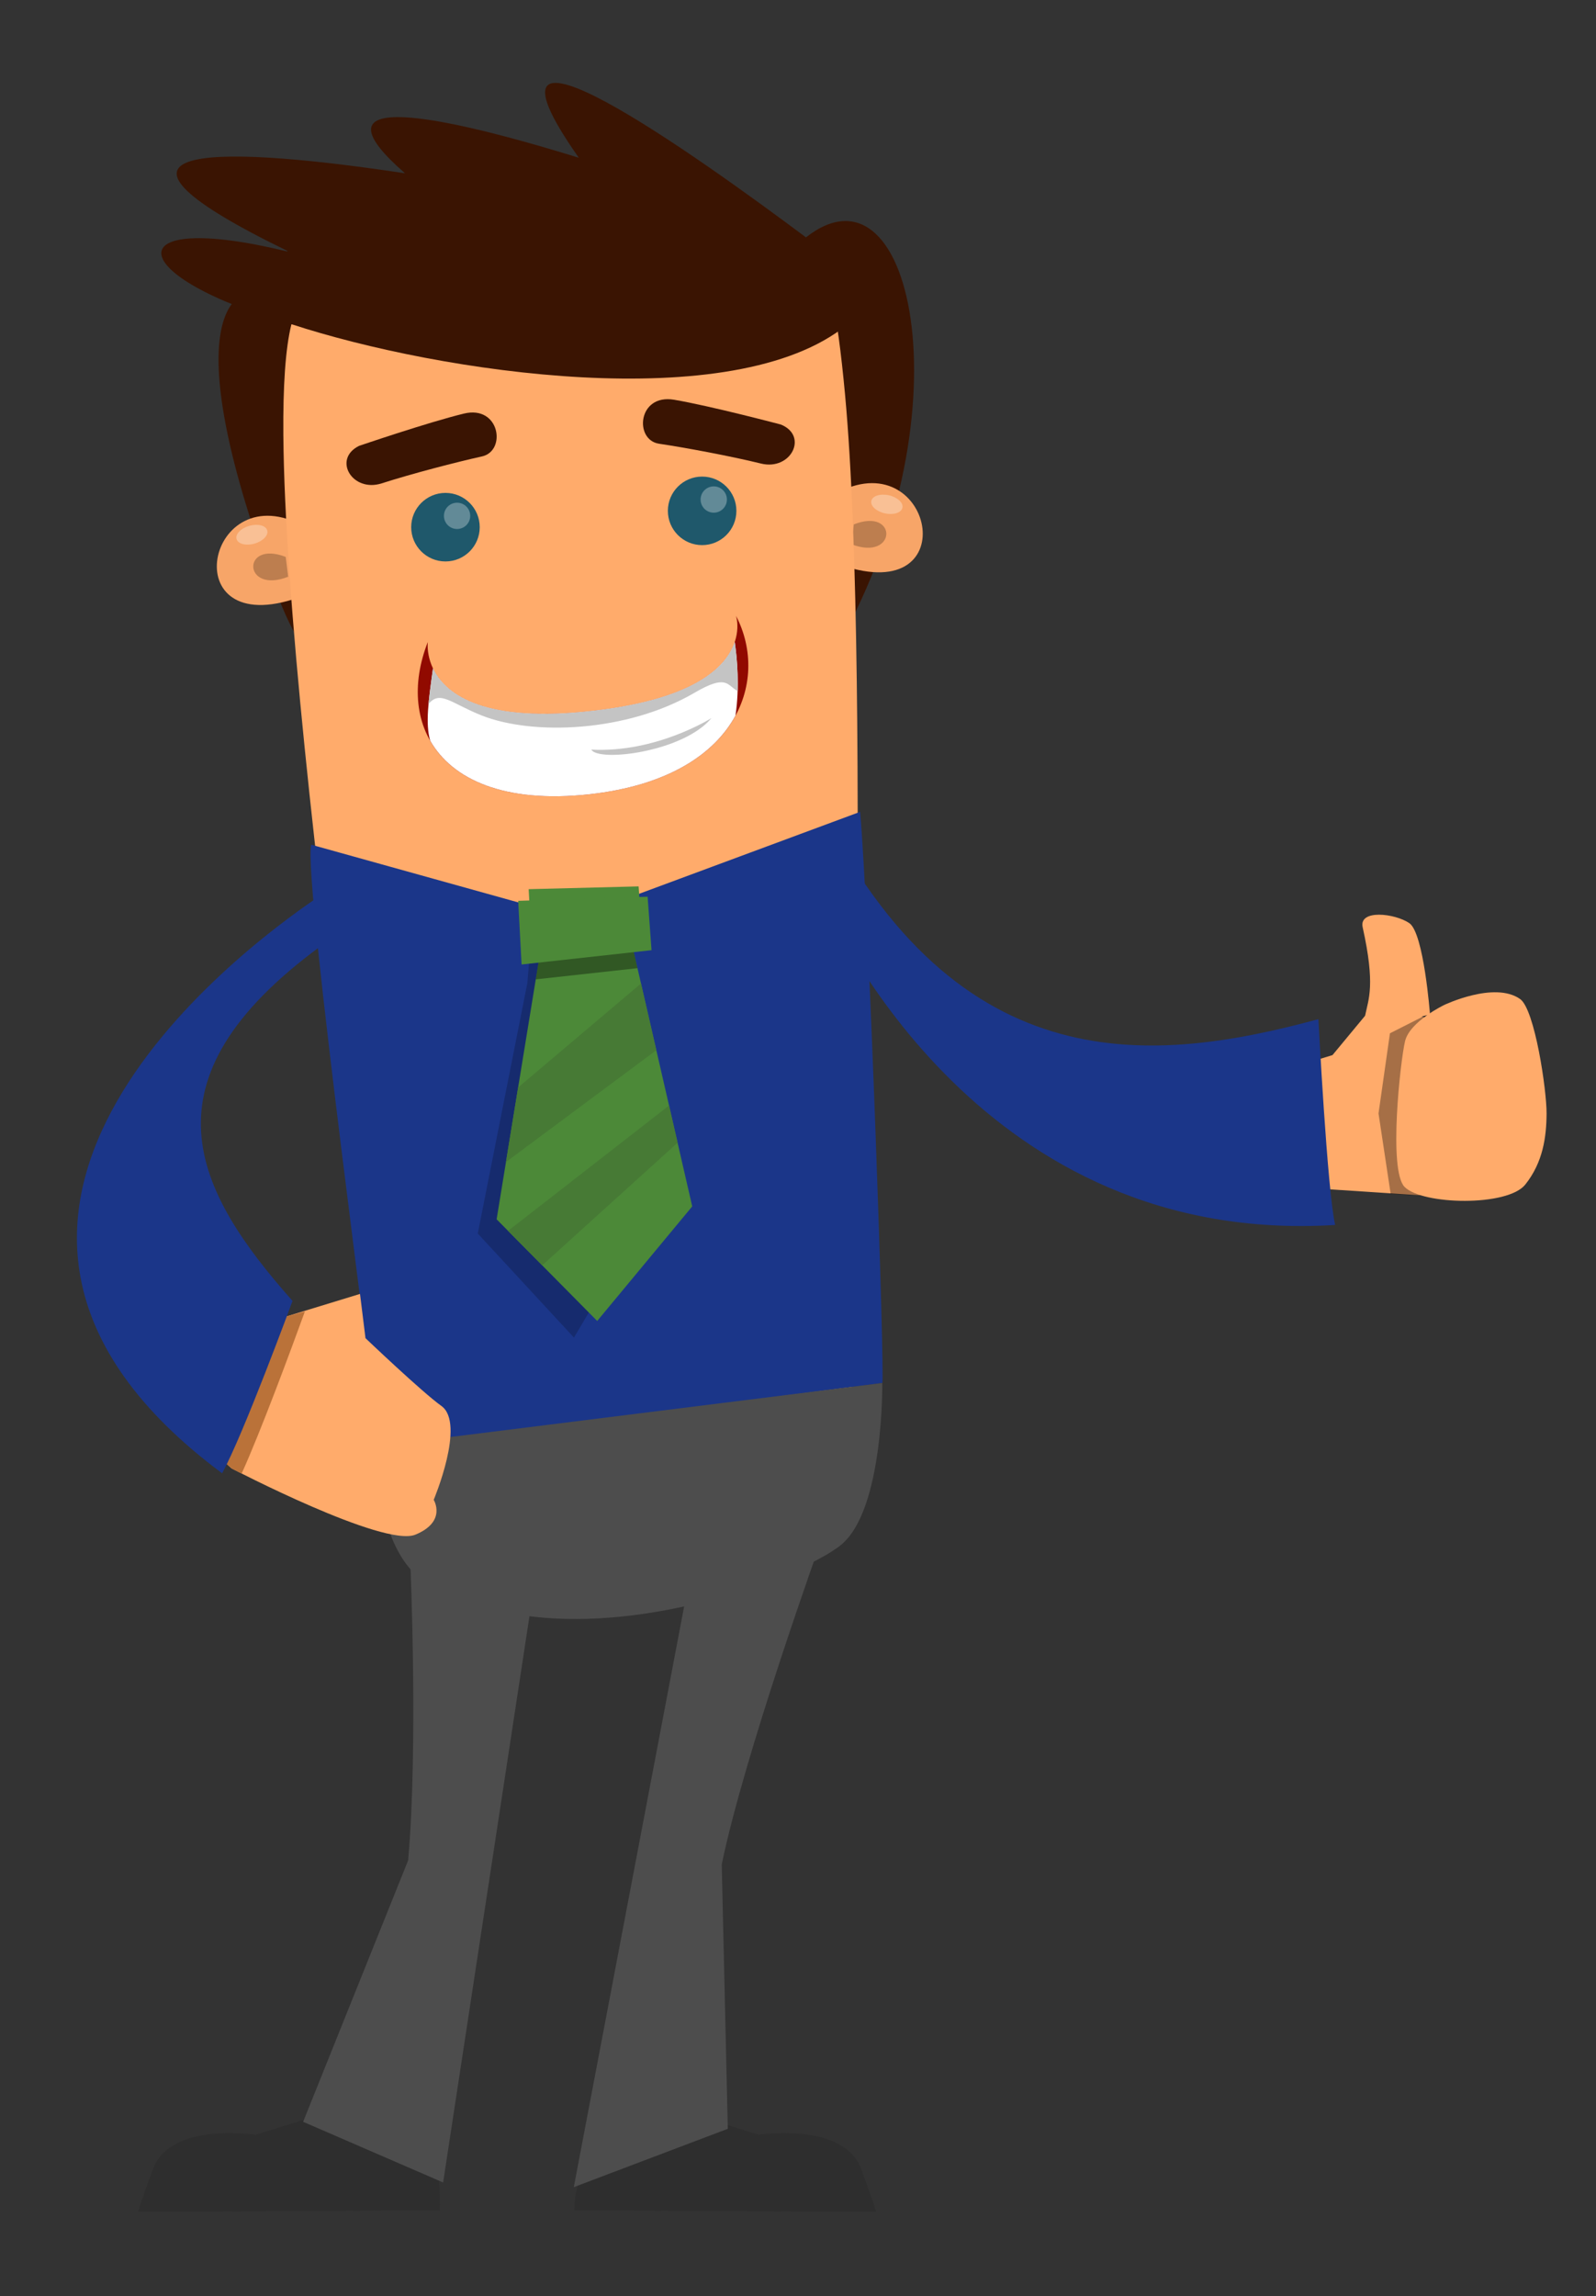<?xml version="1.0" encoding="utf-8"?>
<!-- Generator: Adobe Illustrator 16.0.0, SVG Export Plug-In . SVG Version: 6.00 Build 0)  -->
<!DOCTYPE svg PUBLIC "-//W3C//DTD SVG 1.1//EN" "http://www.w3.org/Graphics/SVG/1.1/DTD/svg11.dtd">
<svg version="1.1" id="_x2014_ŽÓť_x5F_1" xmlns="http://www.w3.org/2000/svg" xmlns:xlink="http://www.w3.org/1999/xlink"
	 x="0px" y="0px" width="228px" height="328px" viewBox="0 0 228 328" enable-background="new 0 0 228 328" xml:space="preserve">
<rect x="0" y="0" width="228" height="328" fill="#333333" stroke="none"/>
<g>
	<g>
		<polygon fill="#FFAB6B" points="203.833,145.362 206.679,147.954 211.578,171.311 181.15,169.299 183.319,152.854 
			190.354,150.709 196.167,143.694 		"/>
		<path fill="#1B3689" d="M116.884,114.752c-2.347,0.592,0.119,8.246-0.124,12.109c2.806,6.123,23.71,51.195,73.978,48.111
			c-1.133-4.904-2.392-29.396-2.392-29.396C165.129,151.846,136.907,155.1,116.884,114.752z"/>
		<polygon opacity="0.35" points="198.666,170.536 196.931,159.042 198.563,147.594 206.526,143.559 207.55,148.069 
			211.578,171.311 		"/>
		<path fill="#FFAB6B" d="M206.323,143.543c0,0-4.938,2.355-5.607,5.197c-0.669,2.84-2.393,18.422-0.066,20.793
			c2.53,2.578,14.719,2.855,17.253-0.338c2.535-3.193,3.013-6.799,3.036-10.131c0.023-3.33-1.678-14.883-3.78-16.365
			C213.491,140.112,206.323,143.543,206.323,143.543z"/>
		<path fill="#FFAB6B" d="M195.046,144.94c0.454-2.246,1.454-4.246-0.379-12.488c-0.576-2.594,4.592-2.004,6.666-0.592
			c2.074,1.414,2.951,13.045,2.951,13.045S194.532,147.477,195.046,144.94z"/>
	</g>
	<path fill="#3A1402" d="M42.305,43.073c-9.833-5.666-17,2.334-4.167,38c10.563,29.361,6.834-6.5,6.834-6.5L42.305,43.073z"/>
	<g>
		<g>
			<path fill="#F7A568" d="M42.875,74.87c-13.695-6.742-18.146,17.455,0.646,10.162L42.875,74.87z"/>
			<path fill="#BD7E4F" d="M40.817,79.549c-6.35-2.457-6.13,5.375,0.353,2.832L40.817,79.549z"/>
		</g>
		
			<ellipse transform="matrix(-0.963 0.27 -0.27 -0.963 91.257 140.246)" opacity="0.3" fill="#FFFFFF" cx="35.972" cy="76.407" rx="2.276" ry="1.322"/>
	</g>
	<path fill="#3A1402" d="M118.972,93.407c19.5-32.832,11.832-71.834-3.834-59.5L118.972,93.407z"/>
	<g>
		<g>
			<path fill="#F7A568" d="M119.881,70.241c13.649-6.834,18.264,17.332-0.577,10.166L119.881,70.241z"/>
			<path fill="#BD7E4F" d="M121.971,74.907c6.333-2.5,6.166,5.334-0.334,2.834L121.971,74.907z"/>
		</g>
		
			<ellipse transform="matrix(-0.976 -0.217 0.217 -0.976 234.765 169.775)" opacity="0.3" fill="#FFFFFF" cx="126.727" cy="71.966" rx="2.276" ry="1.322"/>
	</g>
	<path fill="#FFAB6B" d="M122.191,213.018c-1.326,1.475,0.129,5.746-3.103,7.596c-10.317,5.908-28.766,12.227-45.268,9.344
		c-4.316-0.754-8.499-2.139-12.368-4.32c-0.784-0.443-1.557-0.92-2.315-1.432c-0.196-0.131-18.293-116.218-18.659-162.087
		c-0.056-6.891,0.288-12.357,1.155-15.811c4.269-0.23,8.538-0.461,12.804-0.693c0.722-0.037,1.443-0.076,2.166-0.117
		c14.235-0.771,28.472-1.545,42.71-2.314c1.362-0.074,2.729-0.146,4.092-0.223c5.112-0.277,10.225-0.553,15.338-0.832
		c0.756,3.172,1.41,8.096,1.984,14.295C124.604,98.422,120.801,203.453,122.191,213.018z"/>
	<g>
		<path fill="#910A00" d="M105.147,87.965c0,0,3.724,11.201-21.682,13.697c-24.029,2.359-22.347-9.969-22.347-9.969
			c-4.745,12.113,2.086,24.059,23.088,21.754C105.204,111.145,110.044,97.366,105.147,87.965z"/>
		<path fill="#FFFFFF" d="M84.207,113.448c-12.191,1.338-19.6-2.129-22.75-7.643c-0.71-2.457-0.244-5.703,0.396-10.334
			c1.618,3.404,6.597,7.666,21.612,6.191c15.801-1.553,20.333-6.471,21.501-9.969c0.327,2.26,0.718,6.406,0.102,10.521
			C102.13,107.637,95.516,112.208,84.207,113.448z"/>
		<path fill="#C4C4C4" d="M61.219,100.571c0.135-1.488,0.369-3.174,0.635-5.1c1.618,3.404,6.597,7.666,21.612,6.191
			c15.801-1.553,20.333-6.471,21.501-9.969c0.23,1.609,0.495,4.184,0.405,7.018c-1.534-0.842-1.503-2.482-6.193,0.262
			c-9.599,5.607-23.075,6.141-30.425,3.201C64.424,100.438,62.836,98.543,61.219,100.571z"/>
		<path fill="#C4C4C4" d="M101.643,102.565c0,0-7.87,5.004-17.172,4.508C85.5,108.891,97.623,107.422,101.643,102.565z"/>
	</g>
	<path fill="#1B3689" d="M122.873,115.961c1.252,13.938,3.564,80.931,3.169,81.583l-72.001,9.385
		c0.078-2.73-10.829-81.742-9.579-86.273l37.545,10.461L122.873,115.961z"/>
	<path fill="#4D4D4D" d="M126.042,197.545c0,0,0.23,17.992-5.833,23.072c-6.069,5.082-40.671,18.461-60.708,4.379
		c-4.268-3.67-6.102-12.855-5.611-18.43L126.042,197.545z"/>
	<path fill="#2E2E2E" d="M93.044,300.164l15.336,4.764c0,0,12.137-1.904,14.656,4.896c1.652,4.459,2.127,6.088,2.127,6.088
		c-12.019,0-43.104-0.207-43.104-0.207c-0.205-3.938,4.121-14.506,4.121-14.506L93.044,300.164z"/>
	<path fill="#4D4D4D" d="M98.243,226.783l-16.271,85.623l22-8.334l-0.867-37.758c3.255-15.801,14.131-46.027,14.131-46.027
		L98.243,226.783z"/>
	<path fill="#2E2E2E" d="M51.841,300.164l-15.336,4.764c0,0-12.137-1.904-14.656,4.896c-1.652,4.459-2.127,6.088-2.127,6.088
		c12.02,0,43.102-0.207,43.102-0.207c0.208-3.938-1.12-14.506-1.12-14.506L51.841,300.164z"/>
	<path fill="#4D4D4D" d="M76.114,227.723l-12.81,84.018l-20-8.668l15-37.332c1.446-16.07,0.326-42.238,0.326-42.238L76.114,227.723z
		"/>
	<path fill="#FFAB6B" d="M63.055,200.822c3.5,2.5-1.097,13.41-1.097,13.41s1.916,3.107-2.619,4.975
		c-4.534,1.865-26.258-9.465-26.258-9.465l-6.245-5.641l7.591-14.109l-0.04-0.02l0.062-0.02l1.481-3.631l4.875,1.75l10.625-3.25
		l0.783,6.32C52.213,191.143,60.282,198.842,63.055,200.822z"/>
	<path fill="#BA7239" d="M34.521,210.477c-0.91-0.459-1.439-0.734-1.439-0.734l-6.245-5.641l7.591-14.109l-0.04-0.02l0.062-0.02
		l0.722-1.77l2.981,0.416l1.434-0.965l1.22,0.438l2.75-0.75C41.526,192.916,37.232,204.516,34.521,210.477z"/>
	<path fill="#1B3689" d="M45.208,128.297c0.052,1.623,0.227,4,0.495,6.928c-25.954,19.102-17.994,34.709-3.913,50.595
		c0,0-7.039,19.148-10.062,24.621C-16.999,174.189,33.927,135.958,45.208,128.297z"/>
	<g>
		<polygon opacity="0.2" points="86.843,182.871 81.993,191.057 68.253,176.193 75.34,140.407 76.14,130.584 		"/>
		<polygon fill="#4C8938" points="91.229,126.61 91.806,134.983 76.054,136.979 75.524,127.008 		"/>
		<polygon fill="#4C8938" points="90.28,134.866 98.889,172.318 85.315,188.684 70.946,174.162 77.304,135.194 		"/>
		<polygon opacity="0.36" points="91.067,138.292 76.538,139.889 77.195,135.86 90.433,135.526 		"/>
		<polygon fill="#4C8938" points="92.517,128.088 93.077,135.723 74.511,137.766 74.028,128.674 		"/>
		<path fill="#477A35" d="M72.281,165.983l21.48-15.977l-2.19-9.525l-17.552,14.85L72.281,165.983z M72.579,175.812l4.877,4.926
			l19.342-17.513l-1.221-5.311L72.579,175.812z"/>
	</g>
	<g>
		<circle fill="#1F586B" cx="100.304" cy="72.969" r="4.895"/>
		<circle opacity="0.3" fill="#FFFFFF" cx="101.964" cy="71.352" r="1.879"/>
	</g>
	<g>
		<circle fill="#1F586B" cx="63.637" cy="75.301" r="4.895"/>
		<circle opacity="0.3" fill="#FFFFFF" cx="65.297" cy="73.684" r="1.878"/>
	</g>
	<path fill="#3A1402" d="M40.972,35.907l0.139-0.041C10.854,21.167,28.008,20.245,57.862,24.754
		c-12.947-11.26,1.58-9.406,24.826-2.219c-17.494-24.883,17.126-0.08,32.449,11.371l5.834,12.5
		c-16.166,13.168-58.167,6.834-79.338-0.1C17.63,39.542,16.305,29.907,40.972,35.907z"/>
	<path fill="#3A1402" d="M111.555,60.641c3.955,1.604,1.458,6.633-2.852,5.57c-4.311-1.064-10.953-2.299-14.544-2.828
		c-3.589-0.525-3.072-7.168,2.136-6.285C101.5,57.979,111.555,60.641,111.555,60.641z"/>
	<path fill="#3A1402" d="M51.302,63.684c-3.832,1.877-0.988,6.719,3.236,5.355c4.226-1.365,10.765-3.064,14.309-3.842
		c3.544-0.779,2.562-7.367-2.571-6.121C61.146,60.321,51.302,63.684,51.302,63.684z"/>
</g>
</svg>
